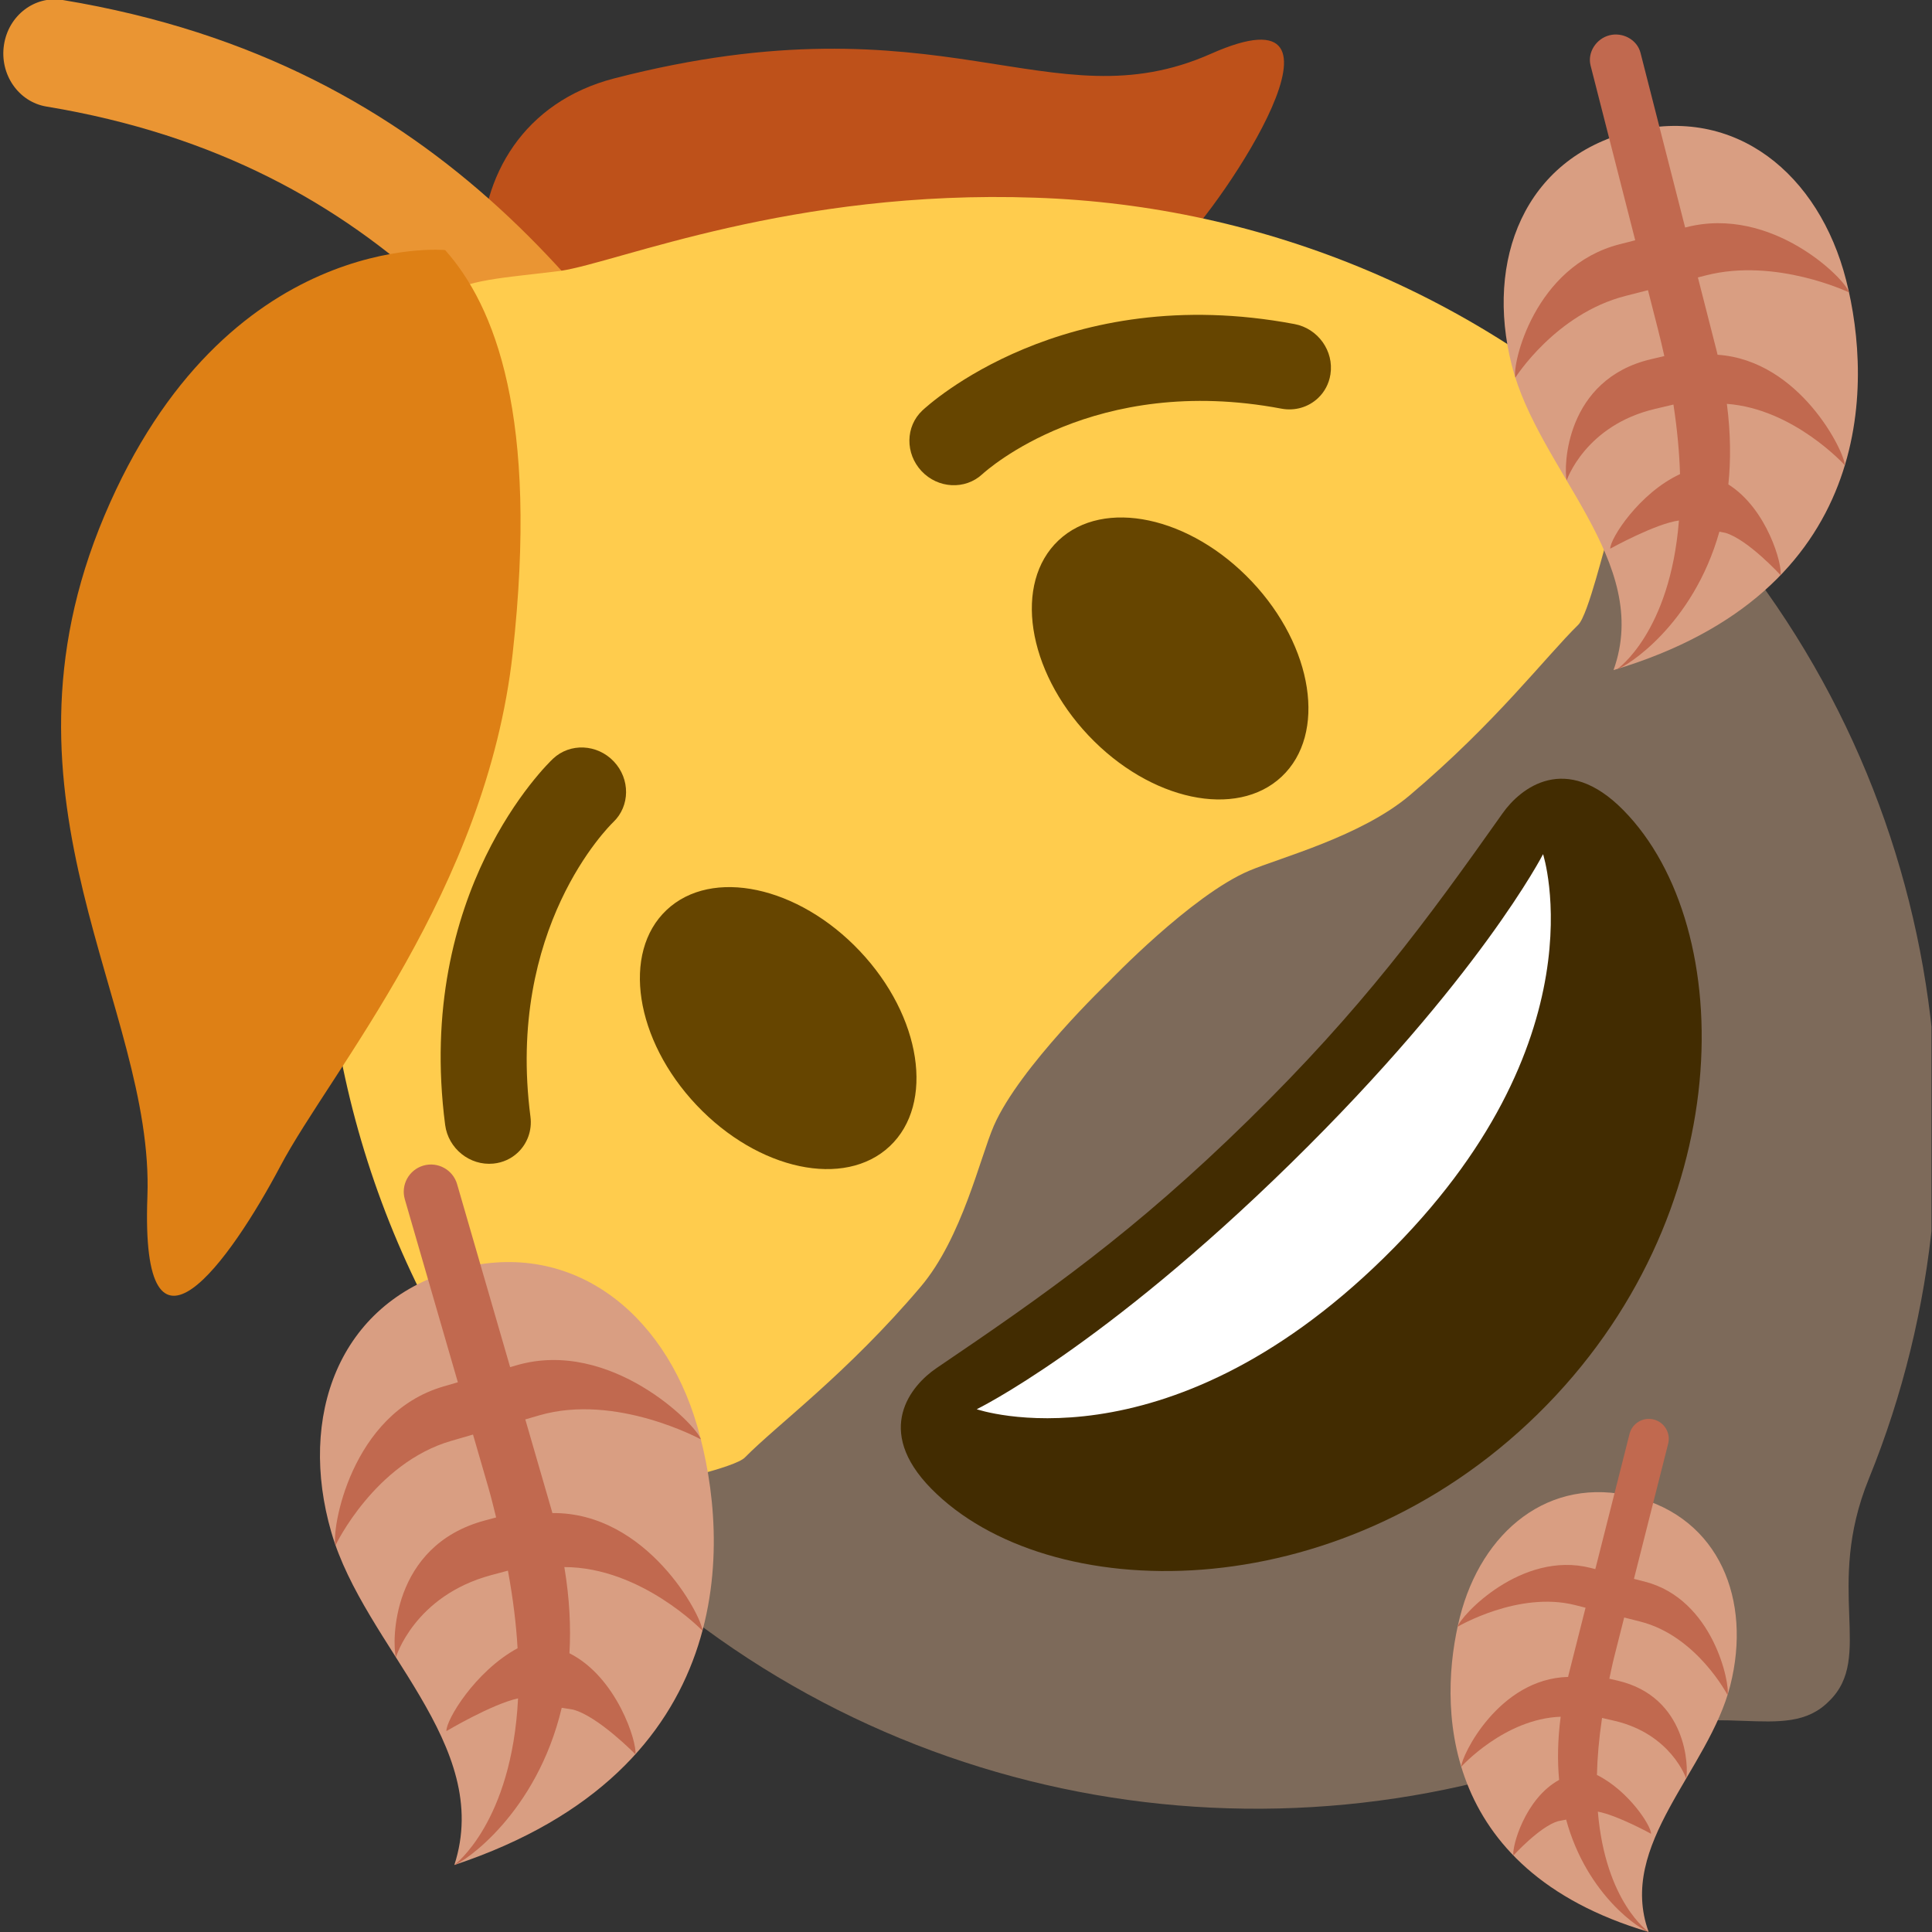 <svg xmlns="http://www.w3.org/2000/svg" xmlns:xlink="http://www.w3.org/1999/xlink" width="100%" height="100%" version="1.1" viewBox="0 0 255 255" xml:space="preserve" style="fill-rule:evenodd;clip-rule:evenodd;stroke-linejoin:round;stroke-miterlimit:2"><rect x="0" y="0" width="255" height="255" fill="#333333" stroke="none"/><rect id="lemon_s_autumn" width="255" height="255" x="0" y="0" style="fill:none"/><g id="lemon_s_autumn1"><g id="emoji"><g id="lemon_autumn" transform="matrix(1.491,2.68458e-17,-5.55112e-17,1.052,0.002,-9.346)"><rect width="170.977" height="226.949" x="0" y="8.882" style="fill:#de8015;fill-opacity:0"/><clipPath id="_clip1"><rect width="170.977" height="226.949" x="0" y="8.882"/></clipPath><g clip-path="url(#_clip1)"><g transform="matrix(0.671,-1.71059e-17,3.53713e-17,0.95,-387.55,7.615)"><g id="tilted" transform="matrix(0.144,-1.083,1.045,0.141,551.241,230.41)"><g id="Back-leaf"><path d="M11.405,3.339C17.885,2.064 19.858,4.604 23.06,3.423C26.262,2.242 23.153,6.243 22.315,6.931C21.475,7.619 14.174,11.74 11.008,10.229C7.842,8.718 7.826,4.043 11.405,3.339Z" transform="matrix(1.126,6.306,-6.421,1.151,220.143,-2.158)" style="fill:#be511a;fill-rule:nonzero"/></g><g id="Stem"><path d="M15.001,16C14.697,16 14.396,15.862 14.2,15.6C13.513,14.684 12.892,13.645 12.235,12.544C9.967,8.749 7.396,4.446 0.783,2.976C0.244,2.856 -0.096,2.322 0.024,1.783C0.144,1.243 0.678,0.905 1.217,1.024C8.671,2.68 11.599,7.581 13.952,11.519C14.582,12.573 15.176,13.568 15.8,14.4C16.132,14.842 16.042,15.469 15.6,15.8C15.42,15.935 15.21,16 15.001,16Z" transform="matrix(1.232,6.285,-6.4,1.267,217.08,-5.06)" style="fill:#ea9533;fill-rule:nonzero"/></g><g id="Base"><g id="Lemon"><path d="M127.632,51.26C127.86,51.258 128.079,51.27 128.291,51.293C131.515,51.59 134.065,53.889 138.78,57.599L139.528,58.184C144.392,61.772 162.371,69.083 179.494,87.448L179.5,87.455C195.577,104.623 205.433,127.707 205.446,153.079C205.446,153.081 189,171 189,171C189,190 156.018,232 127.5,232C98.982,232 67,191 67,171L49.746,153.13C49.746,127.737 59.604,104.634 75.692,87.455L75.698,87.448C92.822,69.083 110.8,61.772 115.664,58.184L116.412,57.599C121.127,53.889 123.677,51.59 126.901,51.293C127.114,51.269 127.333,51.258 127.56,51.26L127.632,51.26Z" transform="matrix(0.931,0.737,-0.71,0.964,99.025,-88.808)" style="fill:#ffcc4d"/></g><g id="Shape"><path d="M49.785,153.128C50.289,153.103 55.53,152.872 57.716,153.793C58.668,154.194 64.838,158.205 66.3,158.193C71.086,158.153 79.908,159.52 91.595,158.551C98.175,158.006 105.377,153.445 108.68,152.142C114.829,149.717 127.596,150.004 127.596,150.004C127.596,150.004 139.96,149.721 145.942,152.145C149.155,153.447 156.616,157.799 163.158,158.343C174.778,159.308 183.119,158.146 187.902,158.185C189.364,158.197 195.812,154.185 196.792,153.783C199.151,152.817 205.414,153.078 205.446,153.079L205.446,153.13C205.446,192.951 181.202,227.142 146.714,241.68C135.449,246.429 134.107,255.091 127.599,254.999C121.119,255.06 119.762,246.42 108.518,241.68C74.029,227.142 49.785,192.95 49.785,153.13L49.785,153.128Z" transform="matrix(0.931,0.737,-0.71,0.964,99.025,-88.808)" style="fill:#7d6a5a"/></g></g><g transform="matrix(1.138,6.304,-6.418,1.165,221.153,-3.962)"><g id="Front-leaf"><path d="M8.208,6.583C8.208,6.583 3.938,5.993 1.351,11.182C-1.236,16.37 1.933,20.307 1.641,23.835C1.348,27.365 3.207,25.1 4.262,23.39C5.317,21.68 8.492,18.495 9.2,14.121C9.907,9.745 9.13,7.663 8.208,6.583Z" style="fill:#de8015;fill-rule:nonzero"/></g></g></g><g><g><path d="M18,21C14.377,21 11.973,20.578 9,20C8.321,19.869 7,20 7,22C7,26 11.595,31 18,31C24.404,31 29,26 29,22C29,20 27.679,19.868 27,20C24.027,20.578 21.623,21 18,21Z" transform="matrix(0.901,-0.884,0.829,0.844,250.5,364.348) matrix(4.607,0,0,4.602,314.431,64.704)" style="fill:#422c01;fill-rule:nonzero"/></g><g><path d="M9,22C9,22 12,23 18,23C24,23 27,22 27,22C27,22 25,26 18,26C11,26 9,22 9,22Z" transform="matrix(0.901,-0.884,0.829,0.844,250.5,364.348) matrix(4.607,0,0,4.934,314.431,54.616)" style="fill:#fff;fill-rule:nonzero"/></g></g><g><path d="M31.001,11C30.696,11 30.397,10.862 30.2,10.6C27.56,7.079 24.139,7.002 23.994,7C23.444,6.994 23,6.544 23.003,5.995C23.006,5.444 23.45,5 24,5C24.184,5 28.537,5.05 31.8,9.4C32.132,9.842 32.042,10.469 31.6,10.8C31.42,10.935 31.21,11 31.001,11ZM4.999,11C4.791,11 4.58,10.935 4.4,10.8C3.958,10.469 3.869,9.842 4.2,9.4C7.462,5.05 11.816,5 12,5C12.552,5 13,5.448 13,6C13,6.551 12.555,6.998 12.004,7C11.849,7.002 8.436,7.086 5.8,10.6C5.604,10.862 5.303,11 4.999,11Z" transform="matrix(4.06,-3.832,3.963,4.198,581.992,126.531)" style="fill:#664500;fill-rule:nonzero"/></g><g><g transform="matrix(1,0,0,1,0.002,-8.093) matrix(4.309,-4.068,4.207,4.456,567.521,129.411)"><ellipse cx="12" cy="14.5" rx="2.5" ry="3.5" style="fill:#664500"/></g><g transform="matrix(1,0,0,1,0.002,-8.093) matrix(4.309,-4.068,4.207,4.456,567.521,129.411)"><ellipse cx="24" cy="14.5" rx="2.5" ry="3.5" style="fill:#664500"/></g></g></g></g></g><g><path d="M14,20C14,24.418 12,32.562 0.938,33C3.562,29.125 0,24.418 0,20C0,15.582 2.582,12 7,12C11.418,12 14,15.582 14,20Z" transform="matrix(-2.549,-0.645,-0.645,2.549,241.275,171.478)" style="fill:#d99e82;fill-rule:nonzero"/><path d="M7.997,21.582C7.997,21.554 8,21.529 8,21.5L8,18L8.542,18C11.472,18 13.991,20.5 13.991,20.5C13.991,19.947 11.834,16 8.25,16L8,16L8,9C8,8.448 7.552,8 7,8C6.448,8 6,8.448 6,9L6,16L5.459,16C1.876,16 0.015,19.947 0.015,20.5C0.015,20.5 2.238,18 5.167,18L6,18L6,20.042C6,20.435 5.98,20.791 5.968,21.162L5.537,21.153C1.954,21.083 1.011,24.52 1,25.072C1,25.072 2.277,23.089 5.206,23.147L5.84,23.16C5.735,24.211 5.58,25.153 5.387,25.997C3.65,26.376 2.117,27.807 2.027,28.194C2.027,28.194 3.897,27.707 4.891,27.771C3.401,32.095 0.938,33 0.938,33C1.309,33 4.368,32.027 6.336,28.55L6.715,28.729C7.535,29.218 8.46,30.946 8.46,30.946C8.646,30.55 8.598,28.032 7.166,26.705C7.487,25.8 7.731,24.774 7.868,23.611C10.579,24.401 12.091,27.27 12.091,27.27C12.219,26.74 11.35,22.521 7.997,21.582Z" transform="matrix(-2.549,-0.645,-0.645,2.549,241.275,171.478)" style="fill:#c1694f;fill-rule:nonzero"/></g><g><path d="M14,20C14,24.418 12,32.562 0.938,33C3.562,29.125 0,24.418 0,20C0,15.582 2.582,12 7,12C11.418,12 14,15.582 14,20Z" transform="matrix(3.45,-1,1,3.45,23.732,133.244)" style="fill:#d99e82;fill-rule:nonzero"/><path d="M7.997,21.582C7.997,21.554 8,21.529 8,21.5L8,18L8.542,18C11.472,18 13.991,20.5 13.991,20.5C13.991,19.947 11.834,16 8.25,16L8,16L8,9C8,8.448 7.552,8 7,8C6.448,8 6,8.448 6,9L6,16L5.459,16C1.876,16 0.015,19.947 0.015,20.5C0.015,20.5 2.238,18 5.167,18L6,18L6,20.042C6,20.435 5.98,20.791 5.968,21.162L5.537,21.153C1.954,21.083 1.011,24.52 1,25.072C1,25.072 2.277,23.089 5.206,23.147L5.84,23.16C5.735,24.211 5.58,25.153 5.387,25.997C3.65,26.376 2.117,27.807 2.027,28.194C2.027,28.194 3.897,27.707 4.891,27.771C3.401,32.095 0.938,33 0.938,33C1.309,33 4.368,32.027 6.336,28.55L6.715,28.729C7.535,29.218 8.46,30.946 8.46,30.946C8.646,30.55 8.598,28.032 7.166,26.705C7.487,25.8 7.731,24.774 7.868,23.611C10.579,24.401 12.091,27.27 12.091,27.27C12.219,26.74 11.35,22.521 7.997,21.582Z" transform="matrix(3.45,-1,1,3.45,23.732,133.244)" style="fill:#c1694f;fill-rule:nonzero"/></g><g><path d="M15.675,17.283C15.675,23.622 18.545,35.31 34.42,35.938C30.653,30.378 35.766,23.623 35.766,17.283C35.766,10.942 32.06,5.803 25.721,5.803C19.38,5.802 15.675,10.942 15.675,17.283Z" transform="matrix(-2.196,0.561,0.561,2.196,268.389,-9.786)" style="fill:#d99e82;fill-rule:nonzero"/><path d="M28.296,21.8C32.497,21.716 34.33,24.562 34.33,24.562C34.313,23.769 32.963,18.837 27.819,18.938L27.027,18.954C27.011,18.431 27,17.896 27,17.343L27,15L28.349,15C32.554,15 35.743,18.023 35.743,18.023C35.743,17.23 33.075,12 27.932,12L27,12L27,1.498C27,0.706 26.292,0.063 25.5,0.063C24.707,0.063 24,0.706 24,1.498L24,12L23.927,12C18.783,12 15.689,17.229 15.689,18.023C15.689,18.023 19.305,15 23.51,15L24,15L24,19.435C24,19.507 24.004,19.575 24.005,19.646C19.432,21.148 18.235,26.971 18.416,27.714C18.416,27.714 20.478,23.797 24.187,22.551C24.396,24.275 24.773,25.79 25.264,27.117C23.421,29.065 23.368,32.439 23.626,32.989C23.626,32.989 24.95,30.51 26.129,29.808L26.452,29.656C29.298,34.571 33.669,35.937 34.198,35.937C34.198,35.937 30.691,34.649 28.573,28.442C29.943,28.277 32.855,29.04 32.855,29.04C32.724,28.473 30.415,26.317 27.843,25.84C27.575,24.643 27.359,23.307 27.211,21.82L28.296,21.8Z" transform="matrix(-2.196,0.561,0.561,2.196,268.389,-9.786)" style="fill:#c1694f;fill-rule:nonzero"/></g></g></g></svg>